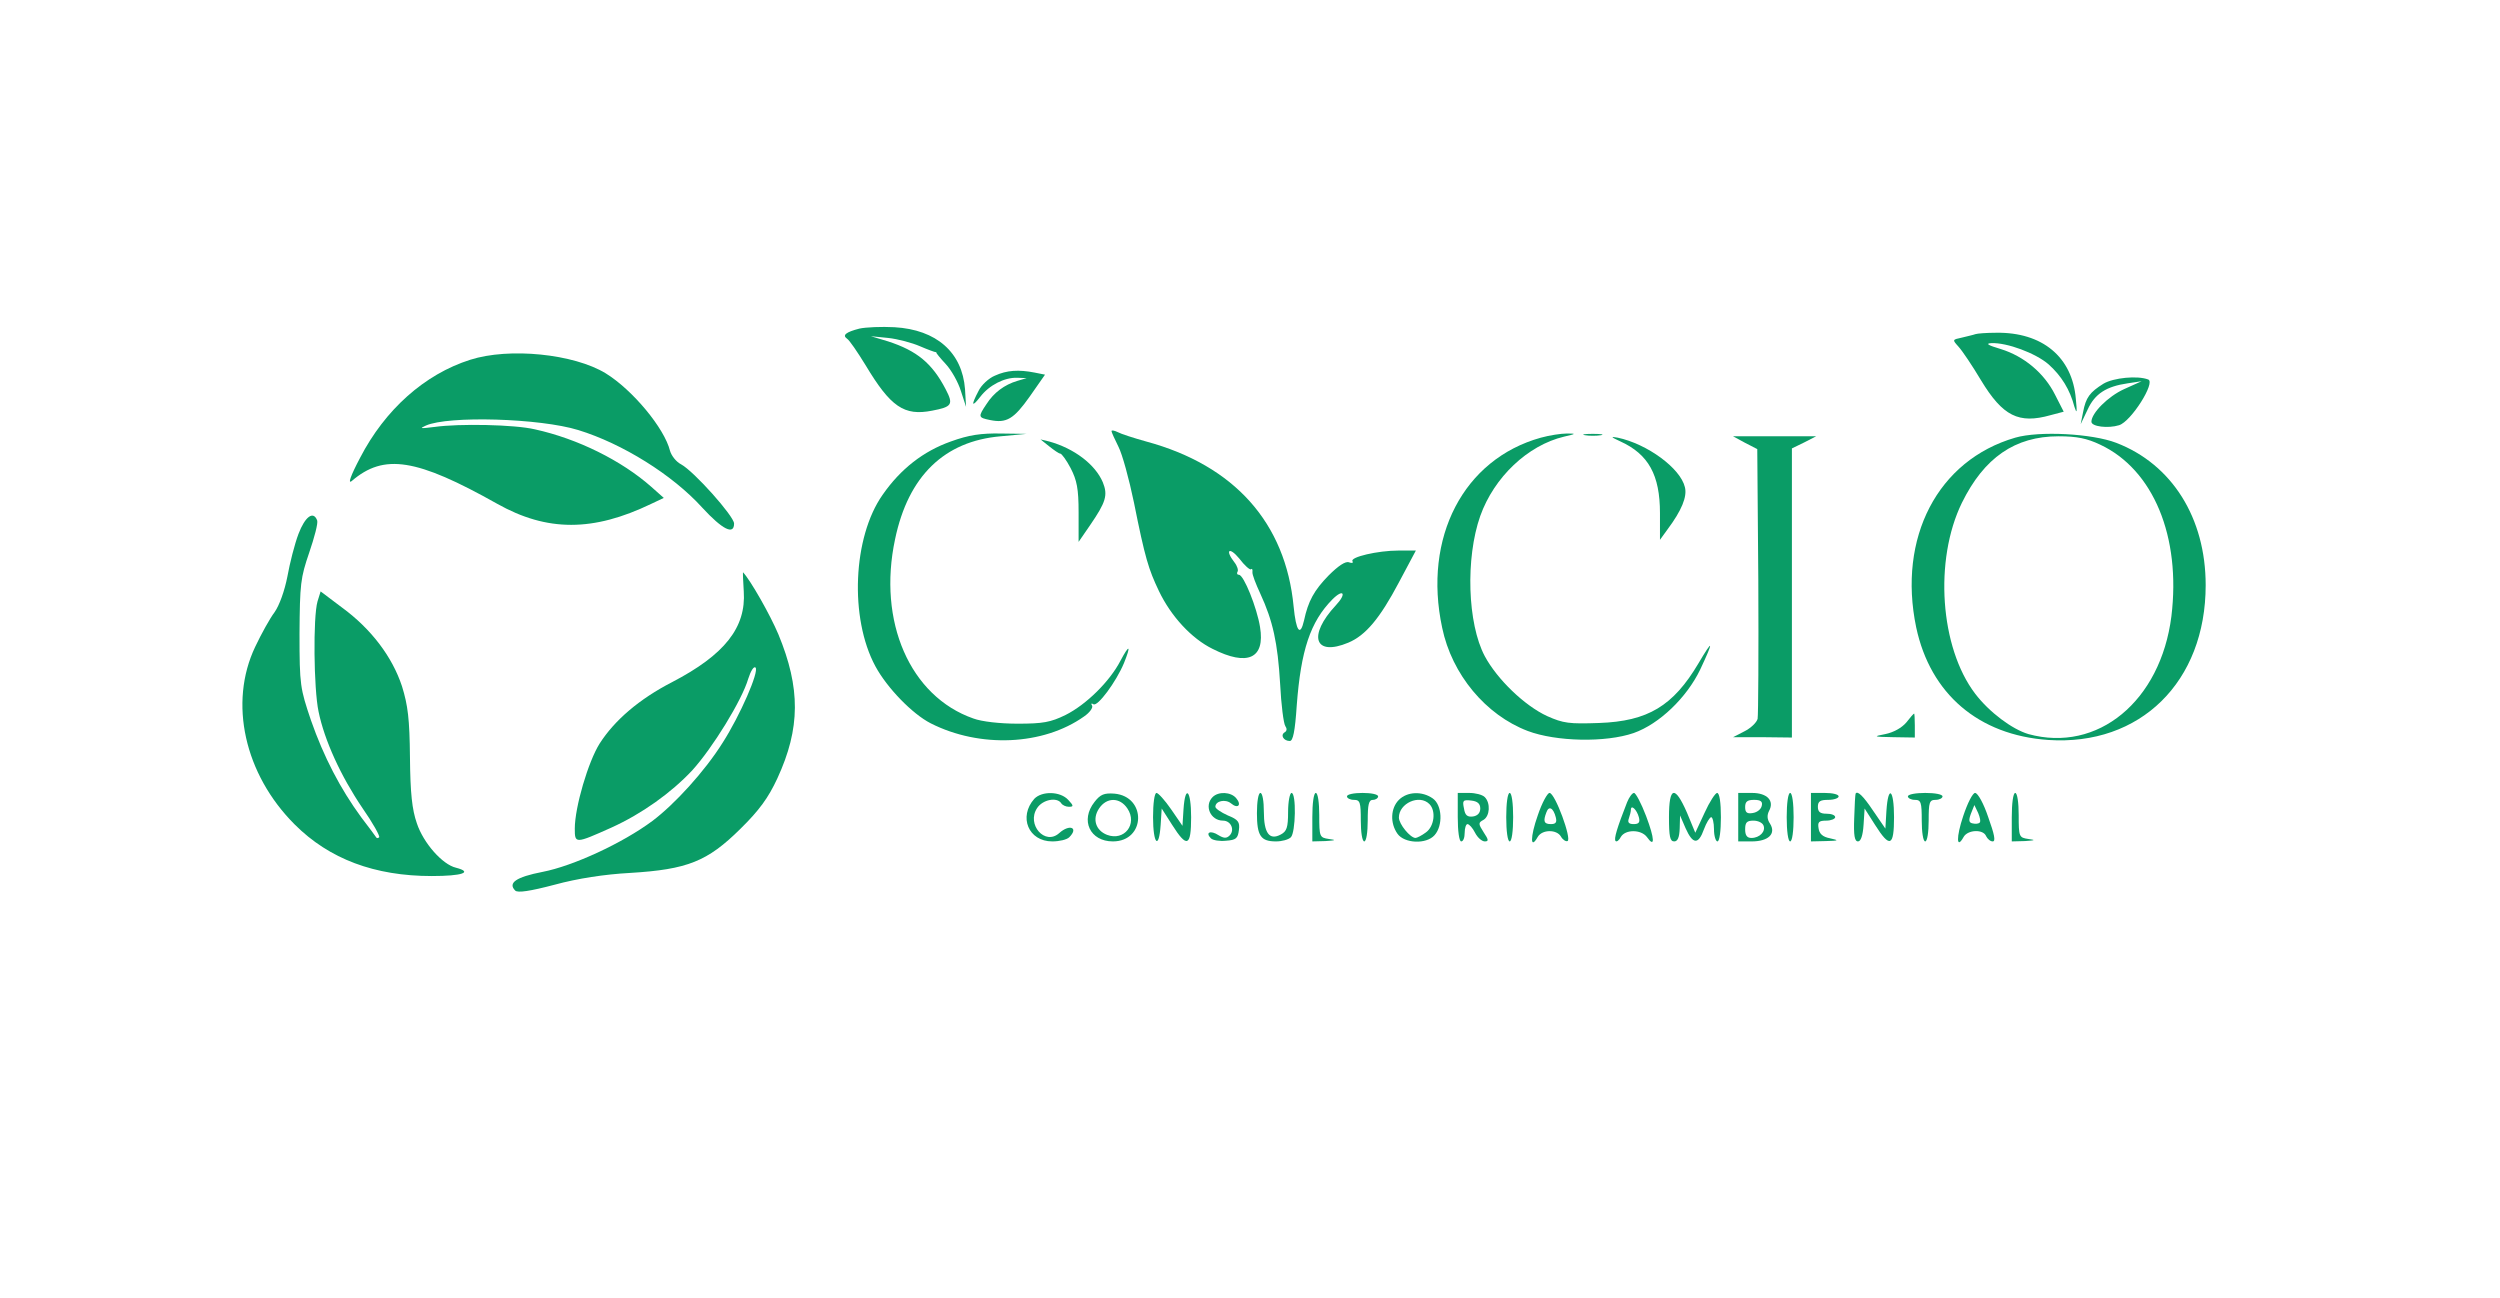 <?xml version="1.0" standalone="no"?>
<!DOCTYPE svg PUBLIC "-//W3C//DTD SVG 20010904//EN" "http://www.w3.org/TR/2001/REC-SVG-20010904/DTD/svg10.dtd">
<svg version="1.0" xmlns="http://www.w3.org/2000/svg" width="722pt" height="375pt"
    viewBox="0 0 722 375" preserveAspectRatio="xMidYMid meet">

    <g transform="translate(0,375) scale(0.1,-0.1)" fill="#0a9c66" stroke="none">
        <path d="M2482 2801 c-39 -10 -50 -19 -36 -29 7 -4 30 -38 54 -77 72 -120 111
-147 192 -131 58 11 62 18 39 62 -39 75 -83 111 -166 138 l-50 15 50 -5 c28
-3 69 -14 92 -24 23 -10 43 -17 45 -17 2 1 2 1 2 -1 -1 -1 12 -17 27 -33 16
-17 36 -52 44 -78 l15 -46 -3 51 c-8 106 -82 172 -204 179 -37 2 -83 0 -101
-4z" />
        <path d="M5705 2785 c-5 -2 -23 -6 -39 -10 -28 -6 -28 -6 -10 -26 11 -12 40
-55 65 -97 63 -104 109 -127 201 -101 l38 10 -25 49 c-31 62 -89 111 -157 132
-37 11 -45 16 -27 17 45 2 128 -29 165 -61 37 -33 62 -73 75 -123 7 -22 8 -16
4 23 -10 121 -97 193 -230 191 -27 0 -54 -2 -60 -4z" />
        <path d="M1358 2711 c-132 -42 -246 -144 -318 -283 -28 -53 -36 -77 -24 -67
93 80 187 65 420 -66 144 -81 277 -81 445 0 l36 17 -36 32 c-86 76 -213 139
-336 166 -59 14 -219 17 -290 7 -41 -5 -45 -5 -25 4 65 29 330 21 440 -13 127
-39 272 -129 358 -224 59 -64 92 -80 92 -46 0 21 -116 151 -153 171 -14 7 -28
25 -32 39 -16 65 -108 176 -186 224 -92 56 -278 75 -391 39z" />
        <path d="M2873 2665 c-17 -7 -39 -27 -47 -44 -22 -42 -20 -49 5 -17 26 34 70
56 106 55 l28 -1 -27 -8 c-37 -11 -68 -34 -89 -67 -25 -37 -24 -39 10 -46 48
-10 69 3 115 68 l44 63 -30 6 c-46 9 -80 7 -115 -9z" />
        <path d="M6075 2642 c-40 -25 -51 -40 -59 -82 l-7 -35 20 42 c21 46 54 67 116
76 l40 6 -51 -23 c-46 -21 -94 -69 -94 -94 0 -14 48 -20 80 -10 35 11 106 124
84 132 -31 12 -100 5 -129 -12z" />
        <path d="M3210 2505 c0 -3 9 -23 20 -45 11 -21 31 -94 45 -162 32 -160 42
-192 72 -255 35 -73 94 -137 155 -167 101 -51 152 -28 137 63 -9 56 -47 151
-61 151 -5 0 -7 4 -4 9 3 4 -1 17 -9 27 -28 36 -15 46 14 11 15 -20 31 -34 34
-31 3 3 5 -1 4 -8 -1 -7 10 -35 23 -63 36 -78 50 -141 57 -260 3 -60 10 -115
15 -122 5 -7 5 -14 -2 -18 -13 -8 -3 -25 15 -25 9 0 15 27 20 103 12 159 39
241 103 306 32 32 42 17 10 -17 -82 -88 -62 -149 36 -108 50 21 91 70 146 174
l49 92 -50 0 c-60 0 -141 -19 -133 -31 3 -5 -2 -6 -10 -3 -10 4 -31 -10 -59
-38 -42 -43 -59 -74 -71 -130 -11 -48 -23 -31 -30 40 -23 242 -171 408 -426
477 -36 10 -73 22 -82 27 -10 5 -18 6 -18 3z" />
        <path d="M2746 2475 c-79 -28 -145 -79 -197 -154 -86 -122 -96 -356 -21 -495
34 -63 107 -138 160 -165 142 -72 325 -64 443 20 16 11 26 25 23 31 -4 6 -2 8
4 4 12 -7 65 64 88 119 21 52 16 56 -10 7 -31 -60 -99 -127 -159 -157 -43 -21
-65 -25 -138 -25 -51 0 -104 6 -128 15 -183 64 -277 280 -226 518 38 182 142
283 305 297 l75 7 -75 1 c-56 1 -92 -4 -144 -23z" />
        <path d="M4450 2486 c-223 -62 -341 -288 -285 -549 28 -135 126 -252 247 -298
82 -31 225 -34 306 -6 74 26 153 102 192 183 40 85 38 91 -5 18 -73 -123 -146
-167 -287 -172 -86 -3 -103 -1 -150 20 -65 30 -144 106 -180 173 -50 94 -56
283 -13 405 40 112 137 204 242 229 35 8 36 9 8 9 -16 0 -50 -5 -75 -12z" />
        <path d="M4578 2493 c12 -2 32 -2 45 0 12 2 2 4 -23 4 -25 0 -35 -2 -22 -4z" />
        <path d="M5820 2486 c-224 -65 -340 -289 -286 -548 41 -192 180 -311 381 -325
266 -18 455 168 455 447 0 194 -97 349 -258 411 -70 27 -223 35 -292 15z m245
-20 c154 -72 234 -266 206 -496 -31 -245 -213 -395 -413 -340 -47 14 -113 63
-154 117 -101 133 -119 385 -38 551 64 130 153 192 279 192 53 0 82 -6 120
-24z" />
        <path d="M4680 2475 c81 -37 114 -97 114 -207 l0 -77 21 29 c42 56 58 96 51
123 -13 55 -109 125 -194 143 -22 4 -20 2 8 -11z" />
        <path d="M5040 2471 l35 -18 3 -379 c1 -209 0 -388 -2 -400 -3 -11 -20 -27
-38 -36 l-33 -17 85 0 85 -1 0 417 0 418 35 17 35 18 -120 0 -120 0 35 -19z" />
        <path d="M3030 2461 c14 -11 28 -21 32 -21 4 0 18 -19 30 -42 18 -35 23 -59
23 -128 l0 -85 33 48 c46 67 52 87 37 124 -22 52 -83 98 -155 118 l-25 6 25
-20z" />
        <path d="M862 2208 c-11 -29 -25 -84 -32 -123 -8 -41 -23 -83 -37 -103 -13
-17 -38 -62 -56 -100 -77 -162 -31 -368 114 -513 100 -100 231 -149 396 -149
88 0 120 11 70 24 -39 9 -94 71 -113 128 -14 40 -19 87 -20 190 -1 112 -6 151
-23 206 -28 85 -89 166 -174 228 l-61 46 -9 -29 c-13 -45 -11 -252 3 -318 17
-83 64 -186 127 -279 30 -43 51 -81 48 -84 -3 -3 -6 -3 -8 -1 -1 2 -21 29 -44
59 -60 82 -108 174 -145 280 -31 92 -33 101 -33 250 1 144 3 161 28 234 15 44
26 85 23 93 -11 29 -35 11 -54 -39z" />
        <path d="M2148 2042 c7 -104 -55 -183 -207 -262 -95 -49 -166 -110 -209 -177
-33 -52 -72 -184 -72 -246 0 -44 1 -44 106 3 88 40 172 100 233 165 59 65 144
203 162 265 7 22 16 37 21 32 11 -11 -45 -139 -95 -217 -52 -83 -139 -178
-203 -226 -86 -64 -229 -130 -317 -147 -77 -15 -101 -32 -79 -54 7 -7 42 -2
114 17 66 18 144 30 218 34 165 10 223 33 318 127 55 54 81 90 107 146 67 145
67 261 3 416 -24 57 -81 157 -102 179 -1 2 0 -24 2 -55z" />
        <path d="M5505 1663 c-13 -15 -36 -28 -60 -33 -37 -7 -35 -8 23 -9 l62 -1 0
35 c0 19 -1 35 -2 34 -2 0 -12 -12 -23 -26z" />
        <path d="M2987 1443 c-46 -52 -17 -123 52 -123 20 0 42 5 49 12 28 28 1 39
-29 12 -41 -37 -95 25 -64 72 16 25 58 33 70 14 3 -5 13 -10 22 -10 14 0 14 3
-2 20 -23 25 -76 26 -98 3z" />
        <path d="M3161 1434 c-42 -53 -13 -114 53 -114 95 0 98 130 4 138 -29 2 -40
-2 -57 -24z m95 -19 c30 -45 -9 -95 -59 -76 -33 13 -43 46 -23 76 22 33 60 33
82 0z" />
        <path d="M3330 1390 c0 -78 17 -96 22 -22 l3 47 30 -47 c43 -68 55 -63 55 22
0 78 -17 96 -22 23 l-3 -48 -33 48 c-18 26 -37 47 -42 47 -6 0 -10 -31 -10
-70z" />
        <path d="M3502 1448 c-25 -25 -6 -68 30 -68 23 0 35 -27 19 -43 -9 -9 -17 -8
-32 1 -23 15 -39 8 -22 -9 6 -6 26 -9 44 -7 29 2 34 7 37 31 3 23 -2 30 -32
42 -20 9 -36 20 -36 25 0 17 29 23 45 10 20 -17 32 -5 15 15 -15 18 -51 20
-68 3z" />
        <path d="M3630 1402 c0 -66 11 -82 55 -82 17 0 36 5 43 12 14 14 16 128 2 128
-5 0 -10 -25 -10 -55 0 -45 -4 -56 -21 -65 -33 -18 -49 4 -49 66 0 30 -4 54
-10 54 -6 0 -10 -26 -10 -58z" />
        <path d="M3790 1390 l0 -70 38 1 c30 2 32 3 10 6 -27 4 -28 6 -28 69 0 36 -4
64 -10 64 -6 0 -10 -30 -10 -70z" />
        <path d="M3890 1450 c0 -5 9 -10 20 -10 18 0 20 -7 20 -60 0 -33 4 -60 10 -60
6 0 10 27 10 60 0 47 3 60 15 60 8 0 15 5 15 10 0 6 -20 10 -45 10 -25 0 -45
-4 -45 -10z" />
        <path d="M4040 1440 c-24 -24 -26 -67 -4 -98 20 -28 83 -31 107 -4 25 28 22
87 -5 106 -31 22 -74 20 -98 -4z m88 -12 c20 -20 14 -65 -10 -82 -12 -9 -26
-16 -30 -16 -15 0 -48 40 -48 59 0 41 59 68 88 39z" />
        <path d="M4210 1390 c0 -40 4 -70 10 -70 6 0 10 11 10 25 0 14 4 25 8 25 5 0
15 -11 22 -25 7 -14 20 -25 28 -25 12 0 11 5 -3 26 -16 25 -16 28 -1 36 19 11
21 49 4 66 -7 7 -27 12 -45 12 l-33 0 0 -70z m65 25 c0 -13 -8 -21 -21 -23
-16 -2 -23 3 -26 23 -5 23 -3 26 21 23 18 -2 26 -9 26 -23z" />
        <path d="M4350 1390 c0 -40 4 -70 10 -70 6 0 10 30 10 70 0 40 -4 70 -10 70
-6 0 -10 -30 -10 -70z" />
        <path d="M4441 1395 c-22 -62 -22 -101 0 -62 13 22 55 22 67 1 5 -9 14 -15 19
-13 13 5 -36 139 -52 139 -6 0 -22 -29 -34 -65z m52 -5 c4 -15 0 -20 -14 -20
-20 0 -23 8 -13 34 7 20 20 13 27 -14z" />
        <path d="M4699 1433 c-29 -74 -39 -107 -33 -112 3 -3 10 2 15 12 13 22 58 22
75 0 24 -34 23 -6 -2 60 -14 37 -30 67 -35 67 -5 0 -14 -12 -20 -27z m34 -43
c4 -15 0 -20 -15 -20 -14 0 -18 5 -14 16 3 9 6 20 6 25 0 17 17 1 23 -21z" />
        <path d="M4820 1390 c0 -56 3 -70 15 -70 10 0 15 11 16 38 l1 37 16 -37 c21
-47 37 -48 53 -3 7 19 17 35 21 35 4 0 8 -16 8 -35 0 -19 5 -35 10 -35 6 0 10
30 10 70 0 42 -4 70 -11 70 -5 0 -22 -26 -36 -57 l-27 -58 -24 58 c-35 80 -52
76 -52 -13z" />
        <path d="M5020 1390 l0 -70 39 0 c48 0 71 22 53 51 -9 13 -9 25 -3 37 16 29
-5 52 -49 52 l-40 0 0 -70z m68 33 c-2 -10 -13 -19 -26 -21 -17 -3 -22 2 -22
17 0 16 6 21 26 21 19 0 25 -5 22 -17z m5 -57 c7 -17 -11 -36 -35 -36 -13 0
-18 8 -18 25 0 20 5 25 24 25 13 0 26 -6 29 -14z" />
        <path d="M5160 1390 c0 -40 4 -70 10 -70 6 0 10 30 10 70 0 40 -4 70 -10 70
-6 0 -10 -30 -10 -70z" />
        <path d="M5230 1390 l0 -70 43 1 c38 1 39 2 12 8 -21 4 -31 13 -33 29 -3 18 1
22 22 22 14 0 26 5 26 10 0 6 -11 10 -25 10 -18 0 -25 5 -25 20 0 16 7 20 30
20 17 0 30 5 30 10 0 6 -18 10 -40 10 l-40 0 0 -70z" />
        <path d="M5359 1458 c-1 -2 -3 -33 -4 -70 -2 -51 1 -68 11 -68 8 0 14 17 16
48 l3 47 30 -47 c43 -68 55 -63 55 22 0 81 -17 95 -22 18 l-3 -51 -35 51 c-30
45 -46 59 -51 50z" />
        <path d="M5510 1450 c0 -5 9 -10 20 -10 18 0 20 -7 20 -60 0 -33 4 -60 10 -60
6 0 10 27 10 60 0 53 2 60 20 60 11 0 20 5 20 10 0 6 -22 10 -50 10 -27 0 -50
-4 -50 -10z" />
        <path d="M5670 1394 c-21 -62 -20 -99 1 -61 12 21 57 23 65 2 4 -8 12 -15 19
-15 9 0 5 20 -13 70 -13 39 -30 70 -38 70 -7 0 -22 -30 -34 -66z m47 -20 c-3
-3 -12 -4 -20 -2 -11 2 -12 9 -5 28 l10 25 11 -23 c5 -12 8 -25 4 -28z" />
        <path d="M5810 1390 l0 -70 38 1 c30 2 32 3 10 6 -27 4 -28 6 -28 69 0 36 -4
64 -10 64 -6 0 -10 -30 -10 -70z" />
    </g>
</svg>